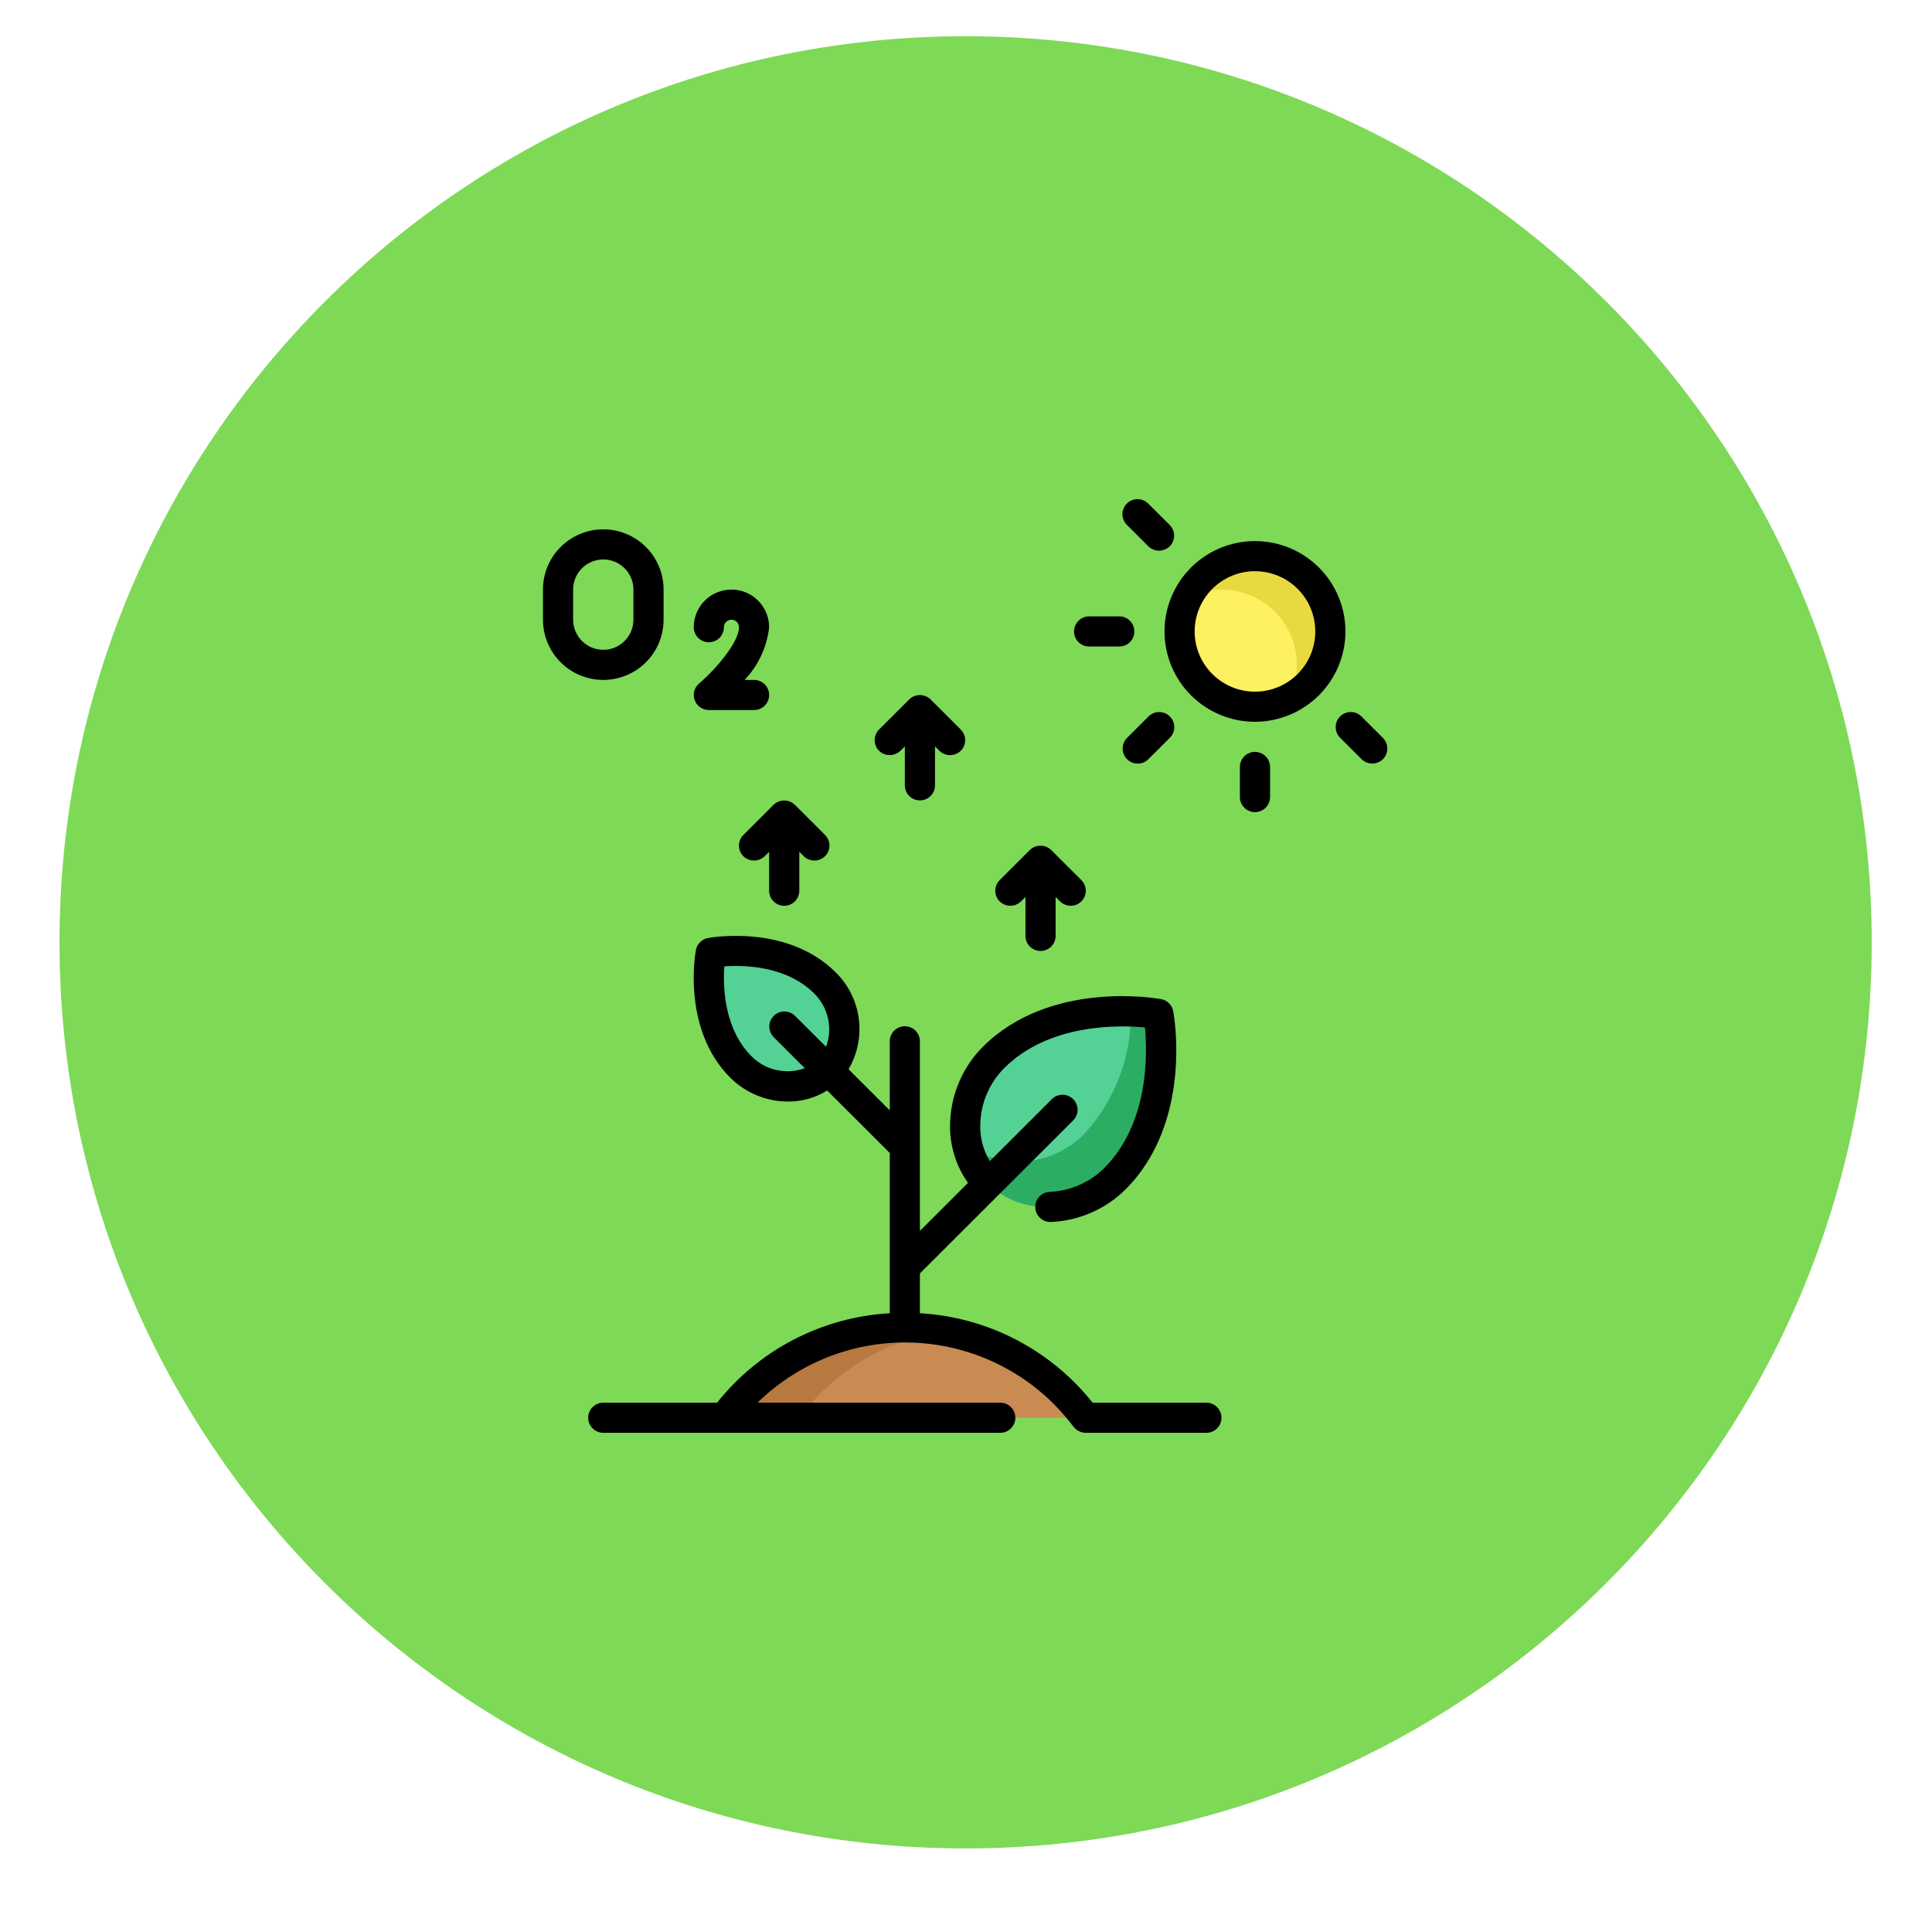 <svg xmlns="http://www.w3.org/2000/svg" xmlns:xlink="http://www.w3.org/1999/xlink" width="500" zoomAndPan="magnify" viewBox="0 0 375 375" height="500" preserveAspectRatio="xMidYMid meet" version="1.0"><defs><clipPath id="id1"><path d="M 11.551 7.031 L 363.301 7.031 L 363.301 358.781 L 11.551 358.781 Z M 11.551 7.031 " clip-rule="nonzero"/></clipPath><clipPath id="id2"><path d="M 114 181 L 238 181 L 238 278.109 L 114 278.109 Z M 114 181 " clip-rule="nonzero"/></clipPath><clipPath id="id3"><path d="M 105.355 102 L 129 102 L 129 132 L 105.355 132 Z M 105.355 102 " clip-rule="nonzero"/></clipPath><clipPath id="id4"><path d="M 217 96.609 L 228 96.609 L 228 107 L 217 107 Z M 217 96.609 " clip-rule="nonzero"/></clipPath><clipPath id="id5"><path d="M 259 138 L 269.605 138 L 269.605 149 L 259 149 Z M 259 138 " clip-rule="nonzero"/></clipPath></defs><rect x="-37.5" width="450" fill="#ffffff" y="-37.5" height="450" fill-opacity="1"/><rect x="-37.5" width="450" fill="#ffffff" y="-37.5" height="450" fill-opacity="1"/><rect x="-37.5" width="450" fill="#ffffff" y="-37.5" height="450" fill-opacity="1"/><g clip-path="url(#id1)"><path fill="#7ed957" d="M 187.426 7.031 C 90.293 7.031 11.551 85.773 11.551 182.906 C 11.551 280.039 90.293 358.781 187.426 358.781 C 284.559 358.781 363.301 280.039 363.301 182.906 C 363.301 85.773 284.559 7.031 187.426 7.031 " fill-opacity="1" fill-rule="nonzero"/></g><path fill="#fdf061" d="M 258.219 122.562 C 258.219 123.52 258.125 124.473 257.938 125.414 C 257.75 126.352 257.473 127.266 257.102 128.152 C 256.734 129.039 256.285 129.883 255.75 130.68 C 255.219 131.477 254.609 132.215 253.93 132.895 C 253.25 133.574 252.512 134.18 251.715 134.711 C 250.914 135.246 250.07 135.695 249.184 136.062 C 248.297 136.43 247.383 136.707 246.438 136.895 C 245.496 137.082 244.543 137.176 243.586 137.176 C 242.625 137.176 241.672 137.082 240.73 136.895 C 239.785 136.707 238.871 136.43 237.984 136.062 C 237.098 135.695 236.254 135.246 235.453 134.711 C 234.656 134.18 233.918 133.574 233.238 132.895 C 232.559 132.215 231.949 131.477 231.418 130.68 C 230.883 129.883 230.434 129.039 230.066 128.152 C 229.695 127.266 229.418 126.352 229.23 125.414 C 229.043 124.473 228.949 123.52 228.949 122.562 C 228.949 121.602 229.043 120.652 229.23 119.711 C 229.418 118.77 229.695 117.855 230.066 116.969 C 230.434 116.082 230.883 115.238 231.418 114.441 C 231.949 113.645 232.559 112.906 233.238 112.227 C 233.918 111.551 234.656 110.945 235.453 110.41 C 236.254 109.879 237.098 109.426 237.984 109.059 C 238.871 108.691 239.785 108.414 240.73 108.227 C 241.672 108.043 242.625 107.949 243.586 107.949 C 244.543 107.949 245.496 108.043 246.438 108.227 C 247.383 108.414 248.297 108.691 249.184 109.059 C 250.07 109.426 250.914 109.879 251.715 110.41 C 252.512 110.945 253.25 111.551 253.93 112.227 C 254.609 112.906 255.219 113.645 255.75 114.441 C 256.285 115.238 256.734 116.082 257.102 116.969 C 257.473 117.855 257.75 118.77 257.938 119.711 C 258.125 120.652 258.219 121.602 258.219 122.562 Z M 258.219 122.562 " fill-opacity="1" fill-rule="nonzero"/><path fill="#e8d941" d="M 243.586 107.949 C 242.23 107.953 240.902 108.141 239.598 108.512 C 238.297 108.887 237.07 109.43 235.918 110.145 C 234.77 110.859 233.738 111.715 232.824 112.719 C 231.914 113.719 231.156 114.824 230.555 116.039 C 232.605 114.984 234.781 114.449 237.086 114.438 C 238.047 114.438 239 114.531 239.941 114.719 C 240.883 114.902 241.801 115.18 242.688 115.547 C 243.574 115.914 244.418 116.367 245.215 116.898 C 246.016 117.434 246.754 118.039 247.434 118.715 C 248.113 119.395 248.719 120.133 249.254 120.93 C 249.789 121.73 250.238 122.57 250.605 123.457 C 250.973 124.344 251.25 125.258 251.438 126.199 C 251.625 127.141 251.719 128.09 251.719 129.051 C 251.703 131.352 251.172 133.527 250.117 135.574 C 250.848 135.211 251.547 134.789 252.207 134.309 C 252.867 133.828 253.484 133.297 254.059 132.711 C 254.629 132.129 255.148 131.5 255.613 130.832 C 256.082 130.16 256.488 129.453 256.836 128.715 C 257.184 127.977 257.469 127.211 257.688 126.426 C 257.906 125.641 258.059 124.84 258.141 124.027 C 258.227 123.215 258.242 122.402 258.191 121.586 C 258.137 120.77 258.016 119.965 257.828 119.172 C 257.641 118.375 257.387 117.602 257.07 116.852 C 256.754 116.098 256.375 115.379 255.934 114.688 C 255.496 114 255 113.352 254.453 112.746 C 253.902 112.141 253.309 111.586 252.668 111.078 C 252.023 110.574 251.344 110.125 250.625 109.734 C 249.91 109.34 249.164 109.012 248.391 108.746 C 247.617 108.48 246.828 108.277 246.02 108.145 C 245.215 108.012 244.402 107.945 243.586 107.949 Z M 243.586 107.949 " fill-opacity="1" fill-rule="nonzero"/><path fill="#54d195" d="M 160.789 207.758 C 160.207 208.281 159.578 208.746 158.902 209.148 C 158.23 209.551 157.523 209.887 156.785 210.152 C 156.047 210.422 155.289 210.613 154.516 210.734 C 153.738 210.855 152.957 210.902 152.172 210.871 C 151.387 210.844 150.613 210.738 149.848 210.559 C 149.086 210.379 148.344 210.129 147.629 209.809 C 146.91 209.484 146.234 209.098 145.59 208.645 C 144.949 208.191 144.359 207.684 143.816 207.113 C 135.387 198.699 137.934 184.934 137.934 184.934 C 137.934 184.934 151.719 182.391 160.145 190.805 C 160.715 191.348 161.227 191.938 161.68 192.578 C 162.133 193.219 162.52 193.898 162.844 194.613 C 163.164 195.328 163.414 196.066 163.594 196.832 C 163.773 197.594 163.879 198.367 163.91 199.152 C 163.938 199.938 163.895 200.715 163.773 201.488 C 163.652 202.266 163.457 203.02 163.191 203.758 C 162.922 204.496 162.586 205.203 162.184 205.875 C 161.781 206.547 161.316 207.176 160.789 207.758 Z M 160.789 207.758 " fill-opacity="1" fill-rule="nonzero"/><path fill="#c98b52" d="M 210.719 275.184 L 140.539 275.184 C 141.047 274.508 141.574 273.844 142.121 273.199 C 142.668 272.551 143.23 271.918 143.816 271.305 C 144.398 270.691 145 270.094 145.617 269.516 C 146.234 268.934 146.871 268.375 147.52 267.832 C 148.172 267.289 148.836 266.766 149.52 266.262 C 150.199 265.758 150.895 265.273 151.602 264.809 C 152.312 264.344 153.035 263.902 153.77 263.48 C 154.504 263.059 155.25 262.656 156.008 262.277 C 156.766 261.898 157.535 261.543 158.316 261.207 C 159.094 260.875 159.883 260.562 160.68 260.273 C 161.477 259.984 162.281 259.719 163.094 259.477 C 163.906 259.234 164.723 259.016 165.547 258.82 C 166.375 258.625 167.203 258.457 168.039 258.309 C 168.875 258.164 169.711 258.039 170.555 257.941 C 171.395 257.844 172.242 257.77 173.086 257.723 C 173.934 257.672 174.781 257.648 175.629 257.648 C 176.477 257.648 177.324 257.672 178.168 257.723 C 179.016 257.77 179.859 257.844 180.703 257.941 C 181.543 258.039 182.383 258.164 183.219 258.309 C 184.055 258.457 184.883 258.625 185.707 258.82 C 186.531 259.016 187.352 259.234 188.164 259.477 C 188.977 259.719 189.781 259.984 190.578 260.273 C 191.375 260.562 192.164 260.875 192.941 261.207 C 193.723 261.543 194.488 261.898 195.246 262.277 C 196.004 262.656 196.754 263.059 197.488 263.48 C 198.223 263.902 198.945 264.344 199.652 264.809 C 200.363 265.273 201.059 265.758 201.738 266.262 C 202.418 266.766 203.086 267.289 203.734 267.832 C 204.387 268.375 205.02 268.934 205.641 269.516 C 206.258 270.094 206.859 270.691 207.441 271.305 C 208.023 271.918 208.59 272.551 209.137 273.199 C 209.684 273.844 210.211 274.508 210.719 275.184 Z M 210.719 275.184 " fill-opacity="1" fill-rule="nonzero"/><path fill="#b87940" d="M 182.945 258.324 C 180.523 257.895 178.086 257.672 175.629 257.648 C 173.93 257.645 172.238 257.742 170.551 257.934 C 168.867 258.129 167.195 258.418 165.543 258.809 C 163.891 259.195 162.266 259.68 160.672 260.258 C 159.074 260.832 157.52 261.5 156 262.262 C 154.48 263.02 153.012 263.863 151.594 264.793 C 150.176 265.723 148.812 266.73 147.512 267.82 C 146.211 268.906 144.977 270.066 143.809 271.301 C 142.645 272.531 141.555 273.824 140.539 275.184 L 155.141 275.184 C 156.812 272.957 158.68 270.91 160.746 269.043 C 162.809 267.172 165.031 265.516 167.414 264.07 C 169.793 262.629 172.289 261.422 174.902 260.457 C 177.516 259.488 180.195 258.777 182.945 258.324 Z M 182.945 258.324 " fill-opacity="1" fill-rule="nonzero"/><path fill="#54d195" d="M 191.84 229.766 C 185.316 223.277 186.078 211.965 192.809 205.273 C 204.953 193.117 224.855 196.797 224.855 196.797 C 224.855 196.797 228.543 216.672 216.367 228.801 C 209.664 235.523 198.34 236.285 191.84 229.766 Z M 191.84 229.766 " fill-opacity="1" fill-rule="nonzero"/><path fill="#2bad64" d="M 224.855 196.797 C 223.082 196.516 221.297 196.352 219.5 196.309 C 219.535 198.477 219.363 200.633 218.992 202.77 C 218.617 204.91 218.047 206.996 217.277 209.023 C 216.508 211.055 215.555 212.996 214.418 214.848 C 213.281 216.699 211.98 218.426 210.516 220.031 C 209.797 220.77 209.016 221.445 208.18 222.051 C 207.34 222.656 206.457 223.184 205.527 223.637 C 204.598 224.09 203.637 224.461 202.645 224.746 C 201.652 225.035 200.641 225.234 199.613 225.348 C 198.582 225.461 197.555 225.484 196.523 225.418 C 195.488 225.355 194.473 225.203 193.465 224.961 C 192.461 224.719 191.48 224.395 190.531 223.984 C 189.582 223.574 188.676 223.086 187.812 222.52 C 188.469 225.316 189.812 227.73 191.84 229.766 C 198.34 236.285 209.664 235.523 216.367 228.801 C 228.543 216.672 224.855 196.797 224.855 196.797 Z M 224.855 196.797 " fill-opacity="1" fill-rule="nonzero"/><g clip-path="url(#id2)"><path fill="#000000" d="M 208.375 276.938 C 208.656 277.297 209.004 277.578 209.414 277.785 C 209.824 277.988 210.258 278.098 210.715 278.109 L 234.16 278.109 C 234.547 278.109 234.922 278.035 235.281 277.887 C 235.641 277.738 235.957 277.527 236.23 277.25 C 236.504 276.977 236.715 276.66 236.863 276.305 C 237.012 275.945 237.086 275.574 237.086 275.184 C 237.086 274.797 237.012 274.426 236.863 274.066 C 236.715 273.707 236.504 273.391 236.23 273.117 C 235.957 272.844 235.641 272.633 235.281 272.484 C 234.922 272.336 234.547 272.262 234.16 272.262 L 212.074 272.262 C 210.051 269.719 207.781 267.41 205.273 265.344 C 202.762 263.277 200.062 261.496 197.172 260 C 194.285 258.504 191.273 257.328 188.133 256.469 C 184.996 255.605 181.805 255.086 178.555 254.898 L 178.555 247.172 L 193.922 231.828 L 208.426 217.34 C 208.672 217.062 208.859 216.746 208.984 216.398 C 209.109 216.047 209.168 215.688 209.156 215.316 C 209.145 214.941 209.062 214.586 208.914 214.246 C 208.766 213.906 208.559 213.602 208.297 213.34 C 208.031 213.078 207.73 212.875 207.387 212.727 C 207.043 212.578 206.688 212.5 206.316 212.488 C 205.941 212.477 205.582 212.535 205.23 212.664 C 204.883 212.789 204.566 212.977 204.289 213.223 L 192.113 225.383 C 190.738 223.051 190.129 220.531 190.289 217.828 C 190.379 215.859 190.82 213.973 191.613 212.168 C 192.402 210.363 193.492 208.762 194.879 207.359 C 203.586 198.645 217.086 198.938 222.238 199.43 C 222.723 204.574 223.027 218.059 214.305 226.746 C 212.902 228.133 211.293 229.223 209.484 230.012 C 207.676 230.805 205.785 231.246 203.812 231.34 C 203.426 231.348 203.055 231.426 202.699 231.582 C 202.344 231.738 202.031 231.953 201.762 232.234 C 201.492 232.512 201.285 232.832 201.145 233.195 C 201.004 233.555 200.938 233.93 200.945 234.316 C 200.949 234.703 201.031 235.074 201.188 235.43 C 201.344 235.785 201.559 236.098 201.84 236.367 C 202.121 236.637 202.441 236.84 202.801 236.984 C 203.164 237.125 203.539 237.191 203.926 237.184 L 204.043 237.184 C 206.746 237.062 209.34 236.457 211.82 235.375 C 214.301 234.289 216.508 232.797 218.434 230.898 C 231.551 217.812 227.891 197.148 227.723 196.273 C 227.609 195.68 227.344 195.168 226.914 194.742 C 226.488 194.312 225.977 194.043 225.379 193.934 C 224.504 193.77 203.812 190.133 190.723 203.227 C 188.824 205.148 187.332 207.348 186.25 209.82 C 185.164 212.293 184.559 214.875 184.434 217.574 C 184.309 219.715 184.543 221.812 185.137 223.875 C 185.727 225.938 186.645 227.84 187.887 229.59 L 178.555 238.91 L 178.555 202.117 C 178.555 201.73 178.48 201.355 178.332 201 C 178.184 200.641 177.973 200.324 177.699 200.051 C 177.422 199.777 177.105 199.566 176.75 199.418 C 176.391 199.27 176.016 199.195 175.629 199.195 C 175.238 199.195 174.867 199.27 174.508 199.418 C 174.148 199.566 173.832 199.777 173.559 200.051 C 173.285 200.324 173.074 200.641 172.926 201 C 172.777 201.355 172.703 201.73 172.703 202.117 L 172.703 215.52 L 164.703 207.531 C 165.133 206.797 165.504 206.031 165.809 205.234 C 166.109 204.438 166.348 203.621 166.516 202.785 C 166.684 201.949 166.785 201.105 166.812 200.254 C 166.844 199.402 166.801 198.555 166.688 197.707 C 166.578 196.863 166.395 196.031 166.145 195.219 C 165.895 194.402 165.582 193.613 165.199 192.852 C 164.82 192.086 164.379 191.359 163.875 190.668 C 163.375 189.98 162.82 189.336 162.211 188.738 C 152.812 179.348 138.039 181.953 137.414 182.07 C 136.816 182.18 136.309 182.449 135.879 182.879 C 135.453 183.305 135.184 183.816 135.07 184.41 C 134.953 185.031 132.348 199.789 141.746 209.176 C 143.23 210.656 144.941 211.797 146.879 212.598 C 148.816 213.402 150.832 213.805 152.93 213.809 C 155.676 213.824 158.219 213.109 160.555 211.664 L 172.703 223.793 L 172.703 254.898 C 169.453 255.086 166.262 255.605 163.121 256.469 C 159.984 257.328 156.973 258.504 154.082 260 C 151.195 261.496 148.496 263.277 145.984 265.344 C 143.473 267.41 141.207 269.719 139.184 272.262 L 117.098 272.262 C 116.707 272.262 116.336 272.336 115.977 272.484 C 115.617 272.633 115.301 272.844 115.027 273.117 C 114.754 273.391 114.539 273.707 114.391 274.066 C 114.242 274.426 114.168 274.797 114.168 275.184 C 114.168 275.574 114.242 275.945 114.391 276.305 C 114.539 276.66 114.754 276.977 115.027 277.25 C 115.301 277.527 115.617 277.738 115.977 277.887 C 116.336 278.035 116.707 278.109 117.098 278.109 L 194.152 278.109 C 194.543 278.109 194.914 278.035 195.273 277.887 C 195.633 277.738 195.949 277.527 196.223 277.25 C 196.496 276.977 196.707 276.66 196.859 276.305 C 197.008 275.945 197.082 275.574 197.082 275.184 C 197.082 274.797 197.008 274.426 196.859 274.066 C 196.707 273.707 196.496 273.391 196.223 273.117 C 195.949 272.844 195.633 272.633 195.273 272.484 C 194.914 272.336 194.543 272.262 194.152 272.262 L 147.035 272.262 C 148.07 271.246 149.16 270.289 150.297 269.387 C 151.438 268.484 152.621 267.648 153.848 266.875 C 155.074 266.102 156.34 265.395 157.645 264.754 C 158.949 264.113 160.281 263.543 161.648 263.047 C 163.012 262.551 164.398 262.125 165.809 261.777 C 167.219 261.426 168.641 261.152 170.082 260.953 C 171.52 260.758 172.965 260.637 174.418 260.59 C 175.867 260.547 177.316 260.582 178.766 260.691 C 180.215 260.801 181.652 260.988 183.082 261.254 C 184.508 261.516 185.918 261.855 187.312 262.27 C 188.703 262.684 190.07 263.168 191.41 263.727 C 192.75 264.289 194.055 264.918 195.328 265.617 C 196.602 266.312 197.836 267.078 199.027 267.906 C 200.219 268.738 201.359 269.629 202.457 270.582 C 203.555 271.531 204.594 272.539 205.582 273.602 C 206.57 274.664 207.5 275.777 208.371 276.938 Z M 160.344 203.188 L 154.285 197.148 C 154.008 196.883 153.691 196.68 153.336 196.535 C 152.98 196.395 152.609 196.324 152.227 196.328 C 151.844 196.332 151.473 196.406 151.121 196.555 C 150.766 196.703 150.453 196.914 150.184 197.184 C 149.91 197.457 149.699 197.766 149.551 198.121 C 149.402 198.473 149.328 198.844 149.324 199.227 C 149.32 199.609 149.391 199.977 149.531 200.336 C 149.676 200.691 149.879 201.004 150.145 201.281 L 156.207 207.336 C 155.328 207.656 154.418 207.848 153.484 207.91 C 152.547 207.969 151.625 207.898 150.707 207.695 C 149.793 207.492 148.926 207.164 148.105 206.715 C 147.285 206.262 146.543 205.703 145.883 205.039 C 140.484 199.652 140.32 191.41 140.59 187.57 C 144.43 187.301 152.645 187.441 158.07 192.863 C 158.734 193.527 159.293 194.27 159.742 195.09 C 160.191 195.91 160.52 196.777 160.719 197.691 C 160.922 198.609 160.992 199.531 160.926 200.469 C 160.863 201.402 160.668 202.309 160.344 203.188 Z M 160.344 203.188 " fill-opacity="1" fill-rule="nonzero"/></g><path fill="#000000" d="M 261.148 122.562 C 261.148 121.988 261.121 121.414 261.066 120.844 C 261.008 120.27 260.926 119.703 260.812 119.141 C 260.699 118.578 260.559 118.02 260.395 117.473 C 260.227 116.922 260.031 116.383 259.812 115.852 C 259.594 115.32 259.348 114.801 259.074 114.293 C 258.805 113.789 258.508 113.297 258.191 112.82 C 257.871 112.34 257.527 111.879 257.164 111.438 C 256.801 110.992 256.414 110.566 256.008 110.16 C 255.602 109.754 255.176 109.371 254.73 109.004 C 254.285 108.641 253.824 108.301 253.344 107.98 C 252.867 107.66 252.375 107.367 251.867 107.094 C 251.359 106.824 250.84 106.578 250.309 106.359 C 249.777 106.141 249.238 105.945 248.688 105.781 C 248.137 105.613 247.578 105.473 247.016 105.363 C 246.453 105.25 245.883 105.164 245.312 105.109 C 244.738 105.055 244.164 105.023 243.59 105.023 C 243.016 105.023 242.441 105.055 241.867 105.109 C 241.297 105.164 240.727 105.25 240.164 105.363 C 239.602 105.473 239.043 105.613 238.492 105.781 C 237.941 105.945 237.402 106.141 236.871 106.359 C 236.34 106.578 235.82 106.824 235.312 107.094 C 234.805 107.367 234.312 107.66 233.836 107.98 C 233.355 108.301 232.895 108.641 232.449 109.004 C 232.004 109.371 231.578 109.754 231.172 110.16 C 230.766 110.566 230.383 110.992 230.016 111.438 C 229.652 111.879 229.309 112.34 228.988 112.82 C 228.672 113.297 228.375 113.789 228.105 114.293 C 227.832 114.801 227.586 115.32 227.367 115.852 C 227.148 116.383 226.953 116.922 226.785 117.473 C 226.621 118.02 226.48 118.578 226.367 119.141 C 226.254 119.703 226.172 120.27 226.113 120.844 C 226.059 121.414 226.031 121.988 226.031 122.562 C 226.031 123.137 226.059 123.707 226.113 124.281 C 226.172 124.852 226.254 125.418 226.367 125.98 C 226.48 126.547 226.621 127.102 226.785 127.652 C 226.953 128.203 227.148 128.742 227.367 129.273 C 227.586 129.801 227.832 130.32 228.105 130.828 C 228.375 131.336 228.672 131.828 228.988 132.305 C 229.309 132.781 229.652 133.242 230.016 133.688 C 230.383 134.129 230.766 134.555 231.172 134.961 C 231.578 135.367 232.004 135.754 232.449 136.117 C 232.895 136.48 233.355 136.824 233.836 137.141 C 234.312 137.461 234.805 137.758 235.312 138.027 C 235.82 138.297 236.34 138.543 236.871 138.762 C 237.402 138.98 237.941 139.176 238.492 139.344 C 239.043 139.508 239.602 139.648 240.164 139.762 C 240.727 139.871 241.297 139.957 241.867 140.012 C 242.441 140.07 243.016 140.098 243.59 140.098 C 244.164 140.098 244.738 140.066 245.309 140.012 C 245.883 139.953 246.449 139.871 247.016 139.758 C 247.578 139.645 248.137 139.504 248.684 139.336 C 249.234 139.172 249.777 138.977 250.305 138.758 C 250.836 138.539 251.355 138.293 251.863 138.02 C 252.371 137.75 252.863 137.453 253.34 137.137 C 253.82 136.816 254.281 136.477 254.723 136.109 C 255.168 135.746 255.594 135.359 256 134.957 C 256.406 134.551 256.793 134.125 257.156 133.68 C 257.523 133.238 257.863 132.777 258.184 132.301 C 258.504 131.82 258.801 131.328 259.07 130.824 C 259.34 130.316 259.586 129.801 259.809 129.27 C 260.027 128.738 260.223 128.199 260.391 127.648 C 260.555 127.102 260.695 126.543 260.809 125.98 C 260.922 125.418 261.008 124.852 261.062 124.281 C 261.121 123.707 261.148 123.137 261.148 122.562 Z M 243.59 134.254 C 242.82 134.254 242.059 134.176 241.305 134.027 C 240.551 133.879 239.82 133.656 239.109 133.363 C 238.398 133.07 237.727 132.707 237.086 132.281 C 236.445 131.855 235.855 131.371 235.312 130.828 C 234.77 130.285 234.285 129.695 233.855 129.055 C 233.43 128.418 233.07 127.746 232.773 127.035 C 232.48 126.324 232.258 125.594 232.109 124.844 C 231.957 124.09 231.883 123.328 231.883 122.562 C 231.883 121.793 231.957 121.035 232.109 120.281 C 232.258 119.527 232.48 118.797 232.773 118.086 C 233.07 117.379 233.43 116.703 233.855 116.066 C 234.285 115.43 234.77 114.836 235.312 114.293 C 235.855 113.75 236.445 113.266 237.086 112.84 C 237.727 112.414 238.398 112.055 239.109 111.762 C 239.82 111.465 240.551 111.246 241.305 111.094 C 242.059 110.945 242.82 110.871 243.59 110.871 C 244.359 110.871 245.121 110.945 245.875 111.094 C 246.629 111.246 247.359 111.465 248.07 111.762 C 248.781 112.055 249.453 112.414 250.094 112.84 C 250.734 113.266 251.324 113.75 251.867 114.293 C 252.41 114.836 252.895 115.43 253.324 116.066 C 253.75 116.703 254.109 117.379 254.406 118.086 C 254.699 118.797 254.922 119.527 255.07 120.281 C 255.223 121.035 255.297 121.793 255.297 122.562 C 255.297 123.328 255.223 124.09 255.07 124.844 C 254.922 125.594 254.699 126.324 254.406 127.035 C 254.109 127.746 253.75 128.418 253.324 129.055 C 252.895 129.695 252.41 130.285 251.867 130.828 C 251.324 131.371 250.734 131.855 250.094 132.281 C 249.453 132.707 248.781 133.07 248.07 133.363 C 247.359 133.656 246.629 133.879 245.875 134.027 C 245.121 134.176 244.359 134.254 243.59 134.254 Z M 243.59 134.254 " fill-opacity="1" fill-rule="nonzero"/><path fill="#000000" d="M 152.215 175.812 C 152.602 175.812 152.977 175.738 153.336 175.59 C 153.695 175.441 154.012 175.23 154.285 174.957 C 154.559 174.684 154.77 174.367 154.918 174.008 C 155.066 173.652 155.141 173.277 155.141 172.891 L 155.141 165.34 L 156 166.195 C 156.277 166.461 156.594 166.668 156.953 166.812 C 157.309 166.957 157.684 167.031 158.07 167.031 C 158.453 167.031 158.828 166.957 159.184 166.812 C 159.543 166.668 159.859 166.461 160.137 166.195 C 160.41 165.922 160.625 165.605 160.773 165.246 C 160.922 164.887 160.996 164.516 160.996 164.129 C 160.996 163.742 160.922 163.367 160.773 163.008 C 160.625 162.652 160.41 162.336 160.137 162.062 L 154.285 156.215 C 154.008 155.949 153.688 155.742 153.332 155.594 C 152.973 155.449 152.598 155.379 152.211 155.379 C 151.824 155.379 151.453 155.449 151.094 155.594 C 150.734 155.742 150.418 155.949 150.141 156.215 L 144.289 162.062 C 144.012 162.336 143.801 162.652 143.652 163.008 C 143.504 163.367 143.43 163.742 143.43 164.129 C 143.43 164.516 143.504 164.887 143.652 165.246 C 143.801 165.605 144.012 165.922 144.289 166.195 C 144.566 166.461 144.883 166.664 145.242 166.809 C 145.598 166.953 145.973 167.023 146.355 167.023 C 146.742 167.023 147.113 166.953 147.473 166.809 C 147.828 166.664 148.148 166.461 148.426 166.195 L 149.289 165.34 L 149.289 172.891 C 149.289 173.277 149.363 173.652 149.512 174.008 C 149.66 174.367 149.871 174.684 150.145 174.957 C 150.422 175.23 150.738 175.441 151.094 175.59 C 151.453 175.738 151.828 175.812 152.215 175.812 Z M 152.215 175.812 " fill-opacity="1" fill-rule="nonzero"/><path fill="#000000" d="M 178.555 155.355 C 178.941 155.355 179.316 155.281 179.676 155.133 C 180.035 154.984 180.352 154.773 180.625 154.496 C 180.898 154.223 181.109 153.906 181.258 153.551 C 181.406 153.191 181.48 152.82 181.48 152.43 L 181.48 144.879 L 182.34 145.734 C 182.617 146.004 182.934 146.207 183.293 146.352 C 183.648 146.496 184.023 146.57 184.406 146.57 C 184.793 146.57 185.164 146.496 185.523 146.352 C 185.883 146.207 186.199 146.004 186.477 145.734 C 186.75 145.461 186.961 145.145 187.113 144.789 C 187.262 144.43 187.336 144.055 187.336 143.668 C 187.336 143.281 187.262 142.91 187.113 142.551 C 186.961 142.191 186.75 141.875 186.477 141.602 L 180.625 135.758 C 180.348 135.488 180.027 135.281 179.672 135.133 C 179.312 134.988 178.938 134.914 178.551 134.914 C 178.164 134.914 177.793 134.988 177.434 135.133 C 177.074 135.281 176.758 135.488 176.48 135.758 L 170.625 141.602 C 170.352 141.875 170.141 142.191 169.992 142.551 C 169.844 142.91 169.77 143.281 169.77 143.668 C 169.77 144.055 169.844 144.43 169.992 144.789 C 170.141 145.145 170.352 145.461 170.625 145.734 C 170.906 146 171.223 146.203 171.582 146.348 C 171.941 146.488 172.312 146.559 172.695 146.559 C 173.082 146.559 173.453 146.488 173.809 146.348 C 174.168 146.203 174.484 146 174.766 145.734 L 175.629 144.879 L 175.629 152.43 C 175.629 152.82 175.703 153.191 175.852 153.551 C 176 153.906 176.211 154.223 176.484 154.496 C 176.762 154.773 177.078 154.984 177.434 155.133 C 177.793 155.281 178.168 155.355 178.555 155.355 Z M 178.555 155.355 " fill-opacity="1" fill-rule="nonzero"/><path fill="#000000" d="M 201.969 184.582 C 202.355 184.582 202.73 184.508 203.086 184.359 C 203.445 184.211 203.762 184 204.039 183.727 C 204.312 183.449 204.523 183.137 204.672 182.777 C 204.82 182.418 204.895 182.047 204.895 181.66 L 204.895 174.105 L 205.75 174.961 C 206.027 175.23 206.348 175.438 206.703 175.586 C 207.062 175.73 207.434 175.805 207.82 175.805 C 208.207 175.805 208.578 175.73 208.938 175.586 C 209.297 175.438 209.613 175.23 209.891 174.961 C 210.164 174.688 210.375 174.371 210.523 174.016 C 210.672 173.656 210.746 173.285 210.746 172.895 C 210.746 172.508 210.672 172.137 210.523 171.777 C 210.375 171.418 210.164 171.105 209.891 170.828 L 204.035 164.984 C 203.758 164.715 203.441 164.508 203.082 164.363 C 202.723 164.219 202.352 164.145 201.965 164.145 C 201.578 164.145 201.207 164.219 200.848 164.363 C 200.488 164.508 200.172 164.715 199.895 164.984 L 194.039 170.828 C 193.766 171.105 193.555 171.418 193.406 171.777 C 193.258 172.137 193.184 172.508 193.184 172.895 C 193.184 173.285 193.258 173.656 193.406 174.016 C 193.555 174.371 193.766 174.688 194.039 174.961 C 194.316 175.23 194.633 175.438 194.992 175.586 C 195.352 175.73 195.723 175.805 196.109 175.805 C 196.496 175.805 196.867 175.73 197.227 175.586 C 197.582 175.438 197.902 175.23 198.18 174.961 L 199.043 174.105 L 199.043 181.66 C 199.043 182.047 199.117 182.418 199.266 182.777 C 199.414 183.137 199.625 183.449 199.898 183.727 C 200.172 184 200.488 184.211 200.848 184.359 C 201.207 184.508 201.578 184.582 201.969 184.582 Z M 201.969 184.582 " fill-opacity="1" fill-rule="nonzero"/><g clip-path="url(#id3)"><path fill="#000000" d="M 117.098 131.973 C 117.863 131.973 118.625 131.898 119.379 131.746 C 120.133 131.598 120.867 131.375 121.574 131.082 C 122.285 130.789 122.961 130.43 123.602 130.004 C 124.238 129.574 124.832 129.09 125.375 128.547 C 125.918 128.004 126.402 127.414 126.828 126.777 C 127.258 126.137 127.617 125.465 127.91 124.754 C 128.207 124.047 128.426 123.316 128.578 122.562 C 128.727 121.809 128.801 121.051 128.801 120.281 L 128.801 114.438 C 128.801 113.668 128.727 112.91 128.578 112.156 C 128.426 111.402 128.207 110.672 127.91 109.961 C 127.617 109.254 127.258 108.578 126.828 107.941 C 126.402 107.305 125.918 106.711 125.375 106.168 C 124.832 105.625 124.238 105.141 123.602 104.715 C 122.961 104.289 122.285 103.93 121.574 103.637 C 120.867 103.34 120.133 103.121 119.379 102.969 C 118.625 102.82 117.863 102.746 117.098 102.746 C 116.328 102.746 115.566 102.82 114.812 102.969 C 114.059 103.121 113.328 103.34 112.617 103.637 C 111.906 103.93 111.23 104.289 110.594 104.715 C 109.953 105.141 109.363 105.625 108.82 106.168 C 108.273 106.711 107.789 107.305 107.363 107.941 C 106.934 108.578 106.574 109.254 106.281 109.961 C 105.988 110.672 105.766 111.402 105.613 112.156 C 105.465 112.91 105.391 113.668 105.391 114.438 L 105.391 120.281 C 105.391 121.051 105.465 121.809 105.613 122.562 C 105.766 123.316 105.988 124.047 106.281 124.754 C 106.574 125.465 106.934 126.137 107.363 126.777 C 107.789 127.414 108.273 128.004 108.82 128.547 C 109.363 129.09 109.953 129.574 110.594 130.004 C 111.23 130.43 111.906 130.789 112.617 131.082 C 113.328 131.375 114.059 131.598 114.812 131.746 C 115.566 131.898 116.328 131.973 117.098 131.973 Z M 111.242 114.438 C 111.242 114.051 111.281 113.672 111.355 113.297 C 111.43 112.918 111.543 112.555 111.688 112.199 C 111.836 111.844 112.016 111.508 112.23 111.188 C 112.441 110.871 112.684 110.574 112.957 110.305 C 113.23 110.031 113.523 109.789 113.844 109.574 C 114.164 109.363 114.5 109.184 114.855 109.035 C 115.211 108.891 115.578 108.777 115.953 108.703 C 116.332 108.629 116.711 108.59 117.098 108.59 C 117.48 108.59 117.859 108.629 118.238 108.703 C 118.613 108.777 118.98 108.891 119.336 109.035 C 119.691 109.184 120.027 109.363 120.348 109.574 C 120.668 109.789 120.965 110.031 121.234 110.305 C 121.508 110.574 121.75 110.871 121.961 111.188 C 122.176 111.508 122.355 111.844 122.504 112.199 C 122.652 112.555 122.762 112.918 122.836 113.297 C 122.91 113.672 122.949 114.051 122.949 114.438 L 122.949 120.281 C 122.949 120.664 122.91 121.047 122.836 121.422 C 122.762 121.797 122.652 122.164 122.504 122.52 C 122.355 122.875 122.176 123.211 121.961 123.527 C 121.75 123.848 121.508 124.145 121.234 124.414 C 120.965 124.688 120.668 124.93 120.348 125.141 C 120.027 125.355 119.691 125.535 119.336 125.684 C 118.98 125.828 118.613 125.941 118.238 126.016 C 117.859 126.09 117.48 126.125 117.098 126.125 C 116.711 126.125 116.332 126.09 115.953 126.016 C 115.578 125.941 115.211 125.828 114.855 125.684 C 114.5 125.535 114.164 125.355 113.844 125.141 C 113.523 124.93 113.23 124.688 112.957 124.414 C 112.684 124.145 112.441 123.848 112.23 123.527 C 112.016 123.211 111.836 122.875 111.688 122.52 C 111.543 122.164 111.43 121.797 111.355 121.422 C 111.281 121.047 111.242 120.664 111.242 120.281 Z M 111.242 114.438 " fill-opacity="1" fill-rule="nonzero"/></g><path fill="#000000" d="M 240.664 148.867 L 240.664 154.711 C 240.664 155.098 240.738 155.473 240.887 155.828 C 241.035 156.188 241.246 156.504 241.52 156.777 C 241.793 157.051 242.113 157.262 242.469 157.41 C 242.828 157.559 243.203 157.633 243.59 157.633 C 243.977 157.633 244.352 157.559 244.711 157.41 C 245.07 157.262 245.387 157.051 245.66 156.777 C 245.934 156.504 246.145 156.188 246.293 155.828 C 246.441 155.473 246.516 155.098 246.516 154.711 L 246.516 148.867 C 246.516 148.477 246.441 148.105 246.293 147.746 C 246.145 147.391 245.934 147.074 245.66 146.801 C 245.387 146.523 245.07 146.312 244.711 146.164 C 244.352 146.016 243.977 145.941 243.59 145.941 C 243.203 145.941 242.828 146.016 242.469 146.164 C 242.113 146.312 241.793 146.523 241.52 146.801 C 241.246 147.074 241.035 147.391 240.887 147.746 C 240.738 148.105 240.664 148.477 240.664 148.867 Z M 240.664 148.867 " fill-opacity="1" fill-rule="nonzero"/><path fill="#000000" d="M 220.828 148.219 C 221.637 148.219 222.324 147.934 222.895 147.363 L 227.035 143.23 C 227.316 142.957 227.535 142.641 227.691 142.281 C 227.844 141.922 227.926 141.547 227.926 141.152 C 227.93 140.762 227.859 140.383 227.711 140.023 C 227.562 139.66 227.348 139.34 227.07 139.062 C 226.793 138.785 226.473 138.57 226.109 138.422 C 225.746 138.273 225.367 138.203 224.977 138.207 C 224.582 138.211 224.207 138.289 223.848 138.441 C 223.484 138.598 223.168 138.816 222.895 139.098 L 218.758 143.23 C 218.34 143.648 218.074 144.148 217.957 144.727 C 217.84 145.305 217.898 145.871 218.125 146.414 C 218.352 146.961 218.711 147.398 219.203 147.727 C 219.695 148.055 220.234 148.219 220.828 148.219 Z M 220.828 148.219 " fill-opacity="1" fill-rule="nonzero"/><path fill="#000000" d="M 217.25 125.484 C 217.637 125.484 218.012 125.41 218.371 125.262 C 218.73 125.113 219.047 124.902 219.32 124.629 C 219.594 124.355 219.805 124.039 219.953 123.68 C 220.102 123.32 220.176 122.949 220.176 122.562 C 220.176 122.172 220.102 121.801 219.953 121.441 C 219.805 121.086 219.594 120.77 219.32 120.496 C 219.047 120.219 218.73 120.008 218.371 119.859 C 218.012 119.711 217.637 119.637 217.25 119.637 L 211.398 119.637 C 211.008 119.637 210.637 119.711 210.277 119.859 C 209.918 120.008 209.602 120.219 209.328 120.496 C 209.055 120.77 208.844 121.086 208.695 121.441 C 208.543 121.801 208.469 122.172 208.469 122.562 C 208.469 122.949 208.543 123.32 208.695 123.68 C 208.844 124.039 209.055 124.355 209.328 124.629 C 209.602 124.902 209.918 125.113 210.277 125.262 C 210.637 125.41 211.008 125.484 211.398 125.484 Z M 217.25 125.484 " fill-opacity="1" fill-rule="nonzero"/><g clip-path="url(#id4)"><path fill="#000000" d="M 227.035 101.895 L 222.895 97.777 C 222.625 97.496 222.305 97.277 221.945 97.121 C 221.586 96.969 221.207 96.887 220.816 96.883 C 220.422 96.883 220.047 96.953 219.684 97.102 C 219.32 97.25 219 97.465 218.723 97.742 C 218.445 98.02 218.23 98.336 218.082 98.699 C 217.934 99.062 217.859 99.441 217.863 99.832 C 217.867 100.223 217.945 100.602 218.102 100.961 C 218.258 101.32 218.477 101.637 218.758 101.91 L 222.895 106.043 C 223.172 106.312 223.488 106.52 223.848 106.664 C 224.207 106.809 224.578 106.883 224.965 106.883 C 225.352 106.883 225.723 106.809 226.082 106.664 C 226.441 106.52 226.758 106.312 227.035 106.043 C 227.312 105.77 227.523 105.449 227.672 105.09 C 227.824 104.73 227.898 104.359 227.898 103.969 C 227.898 103.578 227.824 103.203 227.672 102.844 C 227.523 102.484 227.312 102.168 227.035 101.895 Z M 227.035 101.895 " fill-opacity="1" fill-rule="nonzero"/></g><g clip-path="url(#id5)"><path fill="#000000" d="M 264.285 147.363 C 264.562 147.633 264.879 147.84 265.234 147.988 C 265.594 148.133 265.965 148.203 266.352 148.203 C 266.738 148.203 267.113 148.133 267.469 147.988 C 267.828 147.84 268.145 147.633 268.422 147.363 C 268.695 147.09 268.906 146.773 269.055 146.414 C 269.203 146.059 269.277 145.684 269.277 145.297 C 269.277 144.91 269.203 144.535 269.055 144.18 C 268.906 143.82 268.695 143.504 268.422 143.23 L 264.285 139.098 C 264.012 138.816 263.695 138.598 263.336 138.441 C 262.973 138.289 262.598 138.211 262.203 138.207 C 261.812 138.203 261.434 138.273 261.07 138.422 C 260.707 138.57 260.387 138.785 260.109 139.062 C 259.832 139.34 259.617 139.66 259.469 140.023 C 259.32 140.383 259.25 140.762 259.254 141.152 C 259.254 141.547 259.336 141.922 259.488 142.281 C 259.645 142.641 259.863 142.957 260.145 143.23 Z M 264.285 147.363 " fill-opacity="1" fill-rule="nonzero"/></g><path fill="#000000" d="M 135.676 132.684 C 135.211 133.082 134.902 133.574 134.754 134.168 C 134.602 134.758 134.629 135.34 134.844 135.91 C 135.055 136.484 135.414 136.945 135.914 137.293 C 136.414 137.641 136.973 137.816 137.582 137.816 L 146.363 137.816 C 146.75 137.816 147.125 137.742 147.48 137.594 C 147.84 137.445 148.156 137.234 148.43 136.961 C 148.707 136.688 148.918 136.371 149.066 136.012 C 149.215 135.656 149.289 135.281 149.289 134.895 C 149.289 134.508 149.215 134.133 149.066 133.777 C 148.918 133.418 148.707 133.102 148.43 132.828 C 148.156 132.555 147.84 132.344 147.48 132.195 C 147.125 132.047 146.75 131.973 146.363 131.973 L 144.531 131.973 C 145.863 130.57 146.934 128.996 147.746 127.246 C 148.559 125.496 149.074 123.66 149.289 121.742 C 149.289 121.262 149.242 120.789 149.148 120.316 C 149.055 119.848 148.914 119.391 148.73 118.945 C 148.547 118.504 148.324 118.082 148.055 117.684 C 147.789 117.285 147.484 116.914 147.145 116.578 C 146.805 116.238 146.438 115.934 146.035 115.668 C 145.637 115.402 145.215 115.176 144.773 114.992 C 144.328 114.809 143.871 114.672 143.398 114.578 C 142.93 114.484 142.453 114.438 141.973 114.438 C 141.492 114.438 141.016 114.484 140.543 114.578 C 140.074 114.672 139.617 114.809 139.172 114.992 C 138.727 115.176 138.309 115.402 137.906 115.668 C 137.508 115.934 137.137 116.238 136.797 116.578 C 136.457 116.914 136.156 117.285 135.891 117.684 C 135.621 118.082 135.398 118.504 135.211 118.945 C 135.027 119.391 134.891 119.848 134.797 120.316 C 134.703 120.789 134.656 121.262 134.656 121.742 C 134.656 122.129 134.73 122.504 134.879 122.863 C 135.027 123.219 135.238 123.535 135.512 123.809 C 135.789 124.082 136.105 124.293 136.461 124.441 C 136.82 124.59 137.195 124.664 137.582 124.664 C 137.969 124.664 138.344 124.59 138.703 124.441 C 139.062 124.293 139.379 124.082 139.652 123.809 C 139.926 123.535 140.137 123.219 140.285 122.863 C 140.434 122.504 140.508 122.129 140.508 121.742 C 140.508 121.551 140.547 121.363 140.621 121.184 C 140.695 121.004 140.801 120.848 140.938 120.711 C 141.074 120.574 141.234 120.469 141.414 120.395 C 141.59 120.32 141.777 120.281 141.973 120.281 C 142.168 120.281 142.352 120.32 142.531 120.395 C 142.711 120.469 142.871 120.574 143.008 120.711 C 143.145 120.848 143.25 121.004 143.324 121.184 C 143.398 121.363 143.434 121.551 143.438 121.742 C 143.438 124.691 138.895 129.926 135.676 132.684 Z M 135.676 132.684 " fill-opacity="1" fill-rule="nonzero"/></svg>